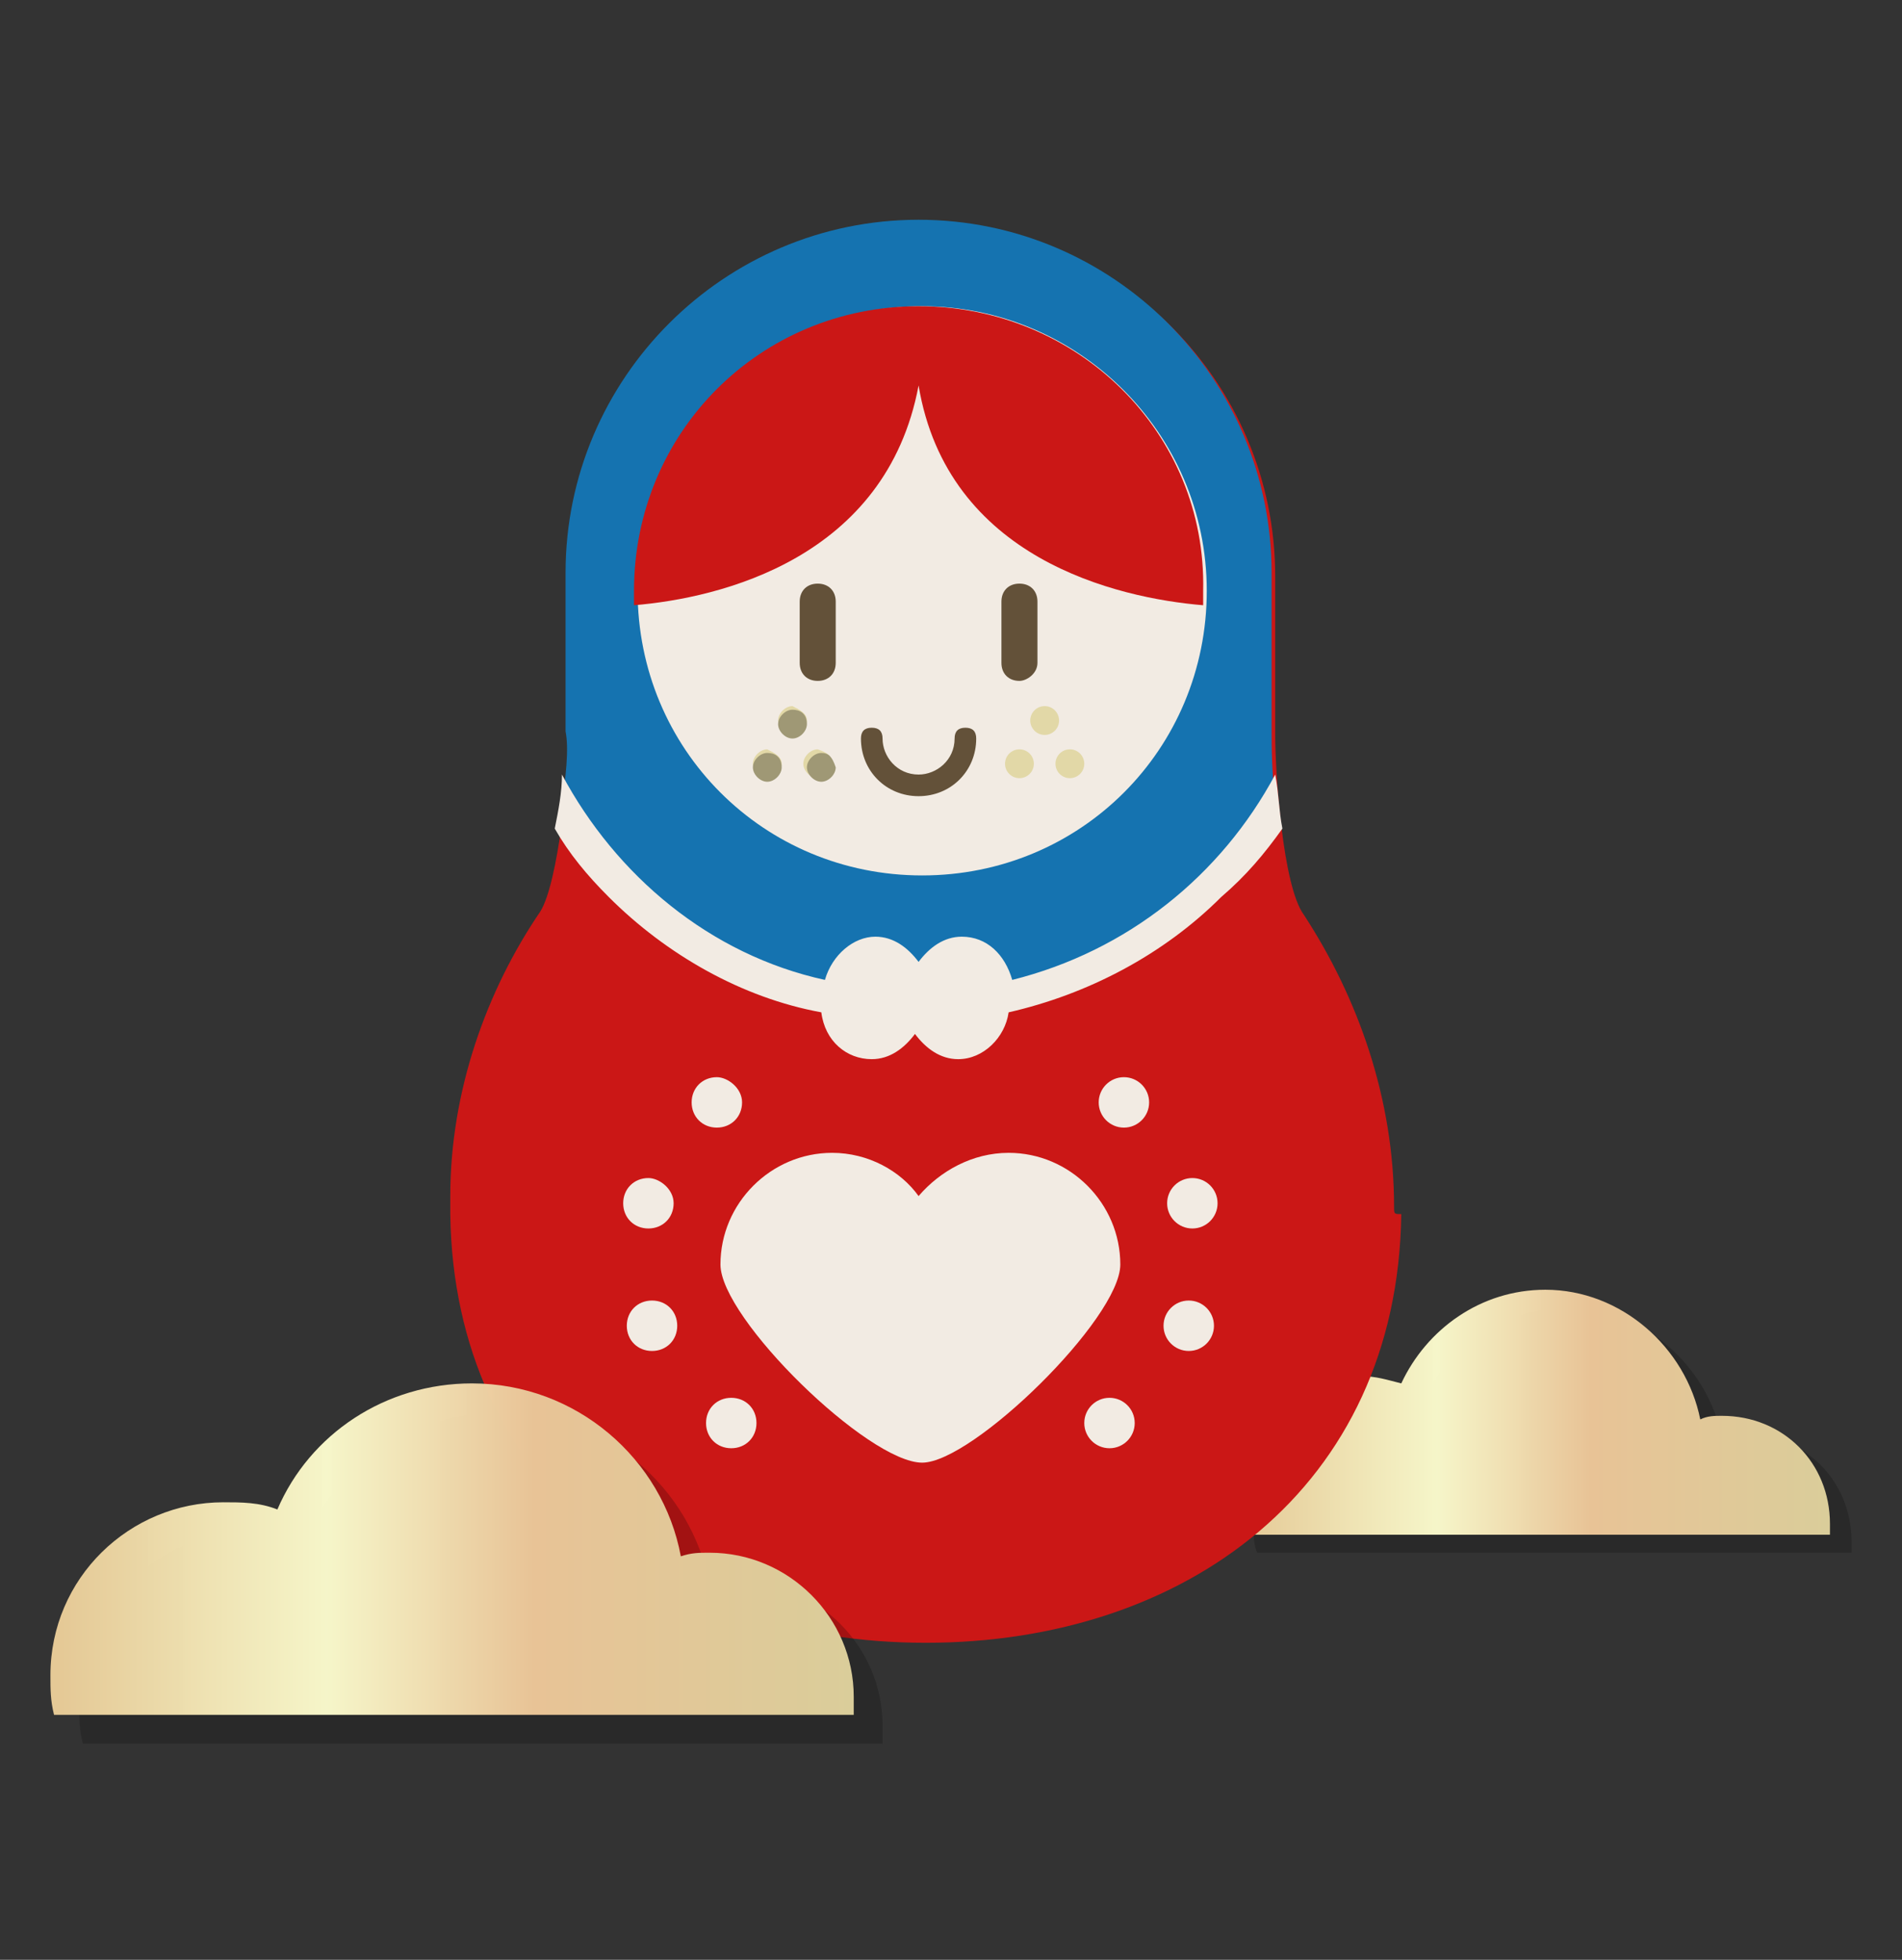 <?xml version="1.0" encoding="utf-8"?>
<!-- Generator: Adobe Illustrator 18.1.1, SVG Export Plug-In . SVG Version: 6.00 Build 0)  -->
<svg version="1.1" id="圖層_1" xmlns="http://www.w3.org/2000/svg" xmlns:xlink="http://www.w3.org/1999/xlink" x="0px" y="0px"
	 viewBox="0 0 52.8 54.4" enable-background="new 0 0 52.8 54.4" xml:space="preserve">
<rect x="0" y="0" width="52.8" height="54.4" fill="#333333" stroke="none"/>
<g>
	<g>
		<path opacity="0.2" d="M51.4,43.1c0-0.1,0-0.2,0-0.3c0-1.7-1.3-3-3-3c-0.2,0-0.4,0-0.6,0.1c-0.4-2-2.2-3.6-4.3-3.6
			c-1.8,0-3.3,1.1-4,2.6c-0.4-0.1-0.7-0.2-1.1-0.2c-2,0-3.6,1.6-3.6,3.6c0,0.3,0,0.6,0.1,0.8H51.4z"/>
		<linearGradient id="SVGID_1_" gradientUnits="userSpaceOnUse" x1="34.148" y1="39.175" x2="50.807" y2="39.175">
			<stop  offset="1.477800e-002" style="stop-color:#E5C996"/>
			<stop  offset="0.345" style="stop-color:#FCFCCE;stop-opacity:0.97"/>
			<stop  offset="0.601" style="stop-color:#E8C396"/>
			<stop  offset="1" style="stop-color:#DACD9A"/>
		</linearGradient>
		<path fill="url(#SVGID_1_)" d="M50.8,42.6c0-0.1,0-0.2,0-0.3c0-1.7-1.3-3-3-3c-0.2,0-0.4,0-0.6,0.1c-0.4-2-2.2-3.6-4.3-3.6
			c-1.8,0-3.3,1.1-4,2.6c-0.4-0.1-0.7-0.2-1.1-0.2c-2,0-3.6,1.6-3.6,3.6c0,0.3,0,0.6,0.1,0.8H50.8z"/>
	</g>
	<g>
		<path fill="#CB1716" d="M38.7,33.5c0-3-1-5.8-2.5-8.1c-0.6-0.8-0.8-4-0.8-5v-3.9h0c0-0.2,0-0.4,0-0.5c0-5.4-4.4-9.8-9.8-9.8
			c-5.4,0-9.8,4.4-9.8,9.8c0,0.2,0,0.4,0,0.5v3.9c0,1-0.3,4.1-0.8,4.9c-1.5,2.2-2.5,5-2.5,7.9c0,0.1,0,0.2,0,0.3c0,0,0,0.1,0,0.2h0
			c0.1,7.5,5.9,11.9,13.2,11.9c7.2,0,13.1-4.3,13.2-11.9C38.7,33.7,38.7,33.7,38.7,33.5C38.7,33.6,38.7,33.6,38.7,33.5"/>
		<path fill="#1573B0" d="M15.6,22.3c2,3.4,5.7,5.6,9.9,5.6c4.2,0,7.9-2.3,9.9-5.7c-0.1-0.8-0.1-1.5-0.1-1.9v-3.9h0
			c0-0.2,0-0.4,0-0.5c0-5.4-4.4-9.8-9.8-9.8c-5.4,0-9.8,4.4-9.8,9.8c0,0.2,0,0.4,0,0.5v3.9C15.8,20.8,15.7,21.6,15.6,22.3"/>
		<path fill="#F2EBE3" d="M33.5,16.4c0,4.4-3.5,7.9-7.9,7.9c-4.4,0-7.9-3.5-7.9-7.9c0-4.4,3.5-7.9,7.9-7.9
			C29.9,8.5,33.5,12,33.5,16.4"/>
		<path fill="#CB1716" d="M25.5,8.5c-4.4,0-7.9,3.5-7.9,7.9c0,0.1,0,0.3,0,0.4c2.4-0.2,7-1.3,7.9-6.1c0.8,4.8,5.5,5.9,7.9,6.1
			c0-0.1,0-0.3,0-0.4C33.5,12,29.9,8.5,25.5,8.5"/>
		<path fill="#635139" d="M22.7,18.9c-0.3,0-0.5-0.2-0.5-0.5v-1.7c0-0.3,0.2-0.5,0.5-0.5c0.3,0,0.5,0.2,0.5,0.5v1.7
			C23.2,18.7,23,18.9,22.7,18.9"/>
		<path fill="#635139" d="M28.3,18.9c-0.3,0-0.5-0.2-0.5-0.5v-1.7c0-0.3,0.2-0.5,0.5-0.5c0.3,0,0.5,0.2,0.5,0.5v1.7
			C28.8,18.7,28.5,18.9,28.3,18.9z"/>
		<path fill="#635139" d="M25.5,22.1L25.5,22.1L25.5,22.1c-0.9,0-1.6-0.7-1.6-1.6c0-0.2,0.1-0.3,0.3-0.3c0.2,0,0.3,0.1,0.3,0.3
			c0,0.5,0.4,1,1,1c0.5,0,1-0.4,1-1c0-0.2,0.1-0.3,0.3-0.3c0.2,0,0.3,0.1,0.3,0.3C27.1,21.4,26.4,22.1,25.5,22.1L25.5,22.1"/>
		<path fill="#E2D8A7" d="M23.1,21.2c0,0.2-0.2,0.4-0.4,0.4c-0.2,0-0.4-0.2-0.4-0.4c0-0.2,0.2-0.4,0.4-0.4
			C23,20.9,23.1,21,23.1,21.2"/>
		<path fill="#E2D8A7" d="M21.7,21.2c0,0.2-0.2,0.4-0.4,0.4c-0.2,0-0.4-0.2-0.4-0.4c0-0.2,0.2-0.4,0.4-0.4
			C21.5,20.9,21.7,21,21.7,21.2"/>
		<path fill="#E2D8A7" d="M22.4,20c0,0.2-0.2,0.4-0.4,0.4c-0.2,0-0.4-0.2-0.4-0.4c0-0.2,0.2-0.4,0.4-0.4
			C22.2,19.7,22.4,19.8,22.4,20"/>
		<circle fill="#E2D8A7" cx="29.7" cy="21.2" r="0.4"/>
		<circle fill="#E2D8A7" cx="28.3" cy="21.2" r="0.4"/>
		<circle fill="#E2D8A7" cx="29" cy="20" r="0.4"/>
		<path fill="#F2EBE3" d="M35.6,23c-0.1-0.5-0.1-1-0.2-1.5c-1.5,2.8-4.1,4.9-7.3,5.7c-0.2-0.7-0.7-1.2-1.4-1.2
			c-0.5,0-0.9,0.3-1.2,0.7c-0.3-0.4-0.7-0.7-1.2-0.7c-0.6,0-1.2,0.5-1.4,1.2c-3.2-0.7-5.8-2.9-7.3-5.7c0,0.5-0.1,1-0.2,1.5
			c0.4,0.7,0.9,1.3,1.5,1.9c1.6,1.6,3.7,2.8,5.9,3.2c0.1,0.8,0.7,1.3,1.4,1.3c0.5,0,0.9-0.3,1.2-0.7c0.3,0.4,0.7,0.7,1.2,0.7
			c0.7,0,1.3-0.6,1.4-1.3c2.2-0.5,4.3-1.6,5.9-3.2C34.6,24.3,35.1,23.7,35.6,23"/>
		<path fill="#F2EBE3" d="M31.1,35.1c0-1.7-1.4-3.1-3.1-3.1c-1,0-1.9,0.5-2.5,1.2C25,32.5,24.1,32,23.1,32c-1.7,0-3.1,1.4-3.1,3.1
			c0,1.5,4.1,5.5,5.6,5.5C27,40.6,31.1,36.6,31.1,35.1"/>
		<path fill="#F2EBE3" d="M20.6,30.6c0,0.4-0.3,0.7-0.7,0.7c-0.4,0-0.7-0.3-0.7-0.7c0-0.4,0.3-0.7,0.7-0.7
			C20.2,29.9,20.6,30.2,20.6,30.6"/>
		<path fill="#F2EBE3" d="M18.7,33.4c0,0.4-0.3,0.7-0.7,0.7c-0.4,0-0.7-0.3-0.7-0.7c0-0.4,0.3-0.7,0.7-0.7
			C18.3,32.7,18.7,33,18.7,33.4"/>
		<path fill="#F2EBE3" d="M18.8,36.8c0,0.4-0.3,0.7-0.7,0.7c-0.4,0-0.7-0.3-0.7-0.7c0-0.4,0.3-0.7,0.7-0.7
			C18.5,36.1,18.8,36.4,18.8,36.8"/>
		<path fill="#F2EBE3" d="M21,39.5c0,0.4-0.3,0.7-0.7,0.7c-0.4,0-0.7-0.3-0.7-0.7s0.3-0.7,0.7-0.7C20.7,38.8,21,39.1,21,39.5"/>
		<circle fill="#F2EBE3" cx="31.2" cy="30.6" r="0.7"/>
		<circle fill="#F2EBE3" cx="33.1" cy="33.4" r="0.7"/>
		<circle fill="#F2EBE3" cx="33" cy="36.8" r="0.7"/>
		<circle fill="#F2EBE3" cx="30.8" cy="39.5" r="0.7"/>
		<path fill="#9F9875" d="M22.8,20.9c-0.2,0-0.4,0.2-0.4,0.4c0,0.2,0.2,0.4,0.4,0.4c0.2,0,0.4-0.2,0.4-0.4
			C23.1,21,23,20.9,22.8,20.9"/>
		<path fill="#9F9875" d="M21.3,20.9c-0.2,0-0.4,0.2-0.4,0.4c0,0.2,0.2,0.4,0.4,0.4c0.2,0,0.4-0.2,0.4-0.4
			C21.7,21,21.5,20.9,21.3,20.9"/>
		<path fill="#9F9875" d="M22,19.7c-0.2,0-0.4,0.2-0.4,0.4c0,0.2,0.2,0.4,0.4,0.4c0.2,0,0.4-0.2,0.4-0.4
			C22.4,19.8,22.2,19.7,22,19.7"/>
	</g>
	<g>
		<path opacity="0.2" d="M24.5,48.2c0-0.1,0-0.2,0-0.3c0-2.2-1.8-4-4-4c-0.3,0-0.5,0-0.8,0.1c-0.5-2.7-2.9-4.8-5.8-4.8
			c-2.4,0-4.5,1.4-5.4,3.5c-0.5-0.2-1-0.2-1.5-0.2c-2.6,0-4.8,2.1-4.8,4.8c0,0.4,0,0.7,0.1,1.1H24.5z"/>
		<linearGradient id="SVGID_2_" gradientUnits="userSpaceOnUse" x1="1.38" y1="42.894" x2="23.736" y2="42.894">
			<stop  offset="1.477800e-002" style="stop-color:#E5C996"/>
			<stop  offset="0.345" style="stop-color:#FCFCCE;stop-opacity:0.97"/>
			<stop  offset="0.601" style="stop-color:#E8C396"/>
			<stop  offset="1" style="stop-color:#DACD9A"/>
		</linearGradient>
		<path fill="url(#SVGID_2_)" d="M23.7,47.4c0-0.1,0-0.2,0-0.3c0-2.2-1.8-4-4-4c-0.3,0-0.5,0-0.8,0.1c-0.5-2.7-2.9-4.8-5.8-4.8
			c-2.4,0-4.5,1.4-5.4,3.5c-0.5-0.2-1-0.2-1.5-0.2c-2.6,0-4.8,2.1-4.8,4.8c0,0.4,0,0.7,0.1,1.1H23.7z"/>
	</g>
</g>
</svg>
